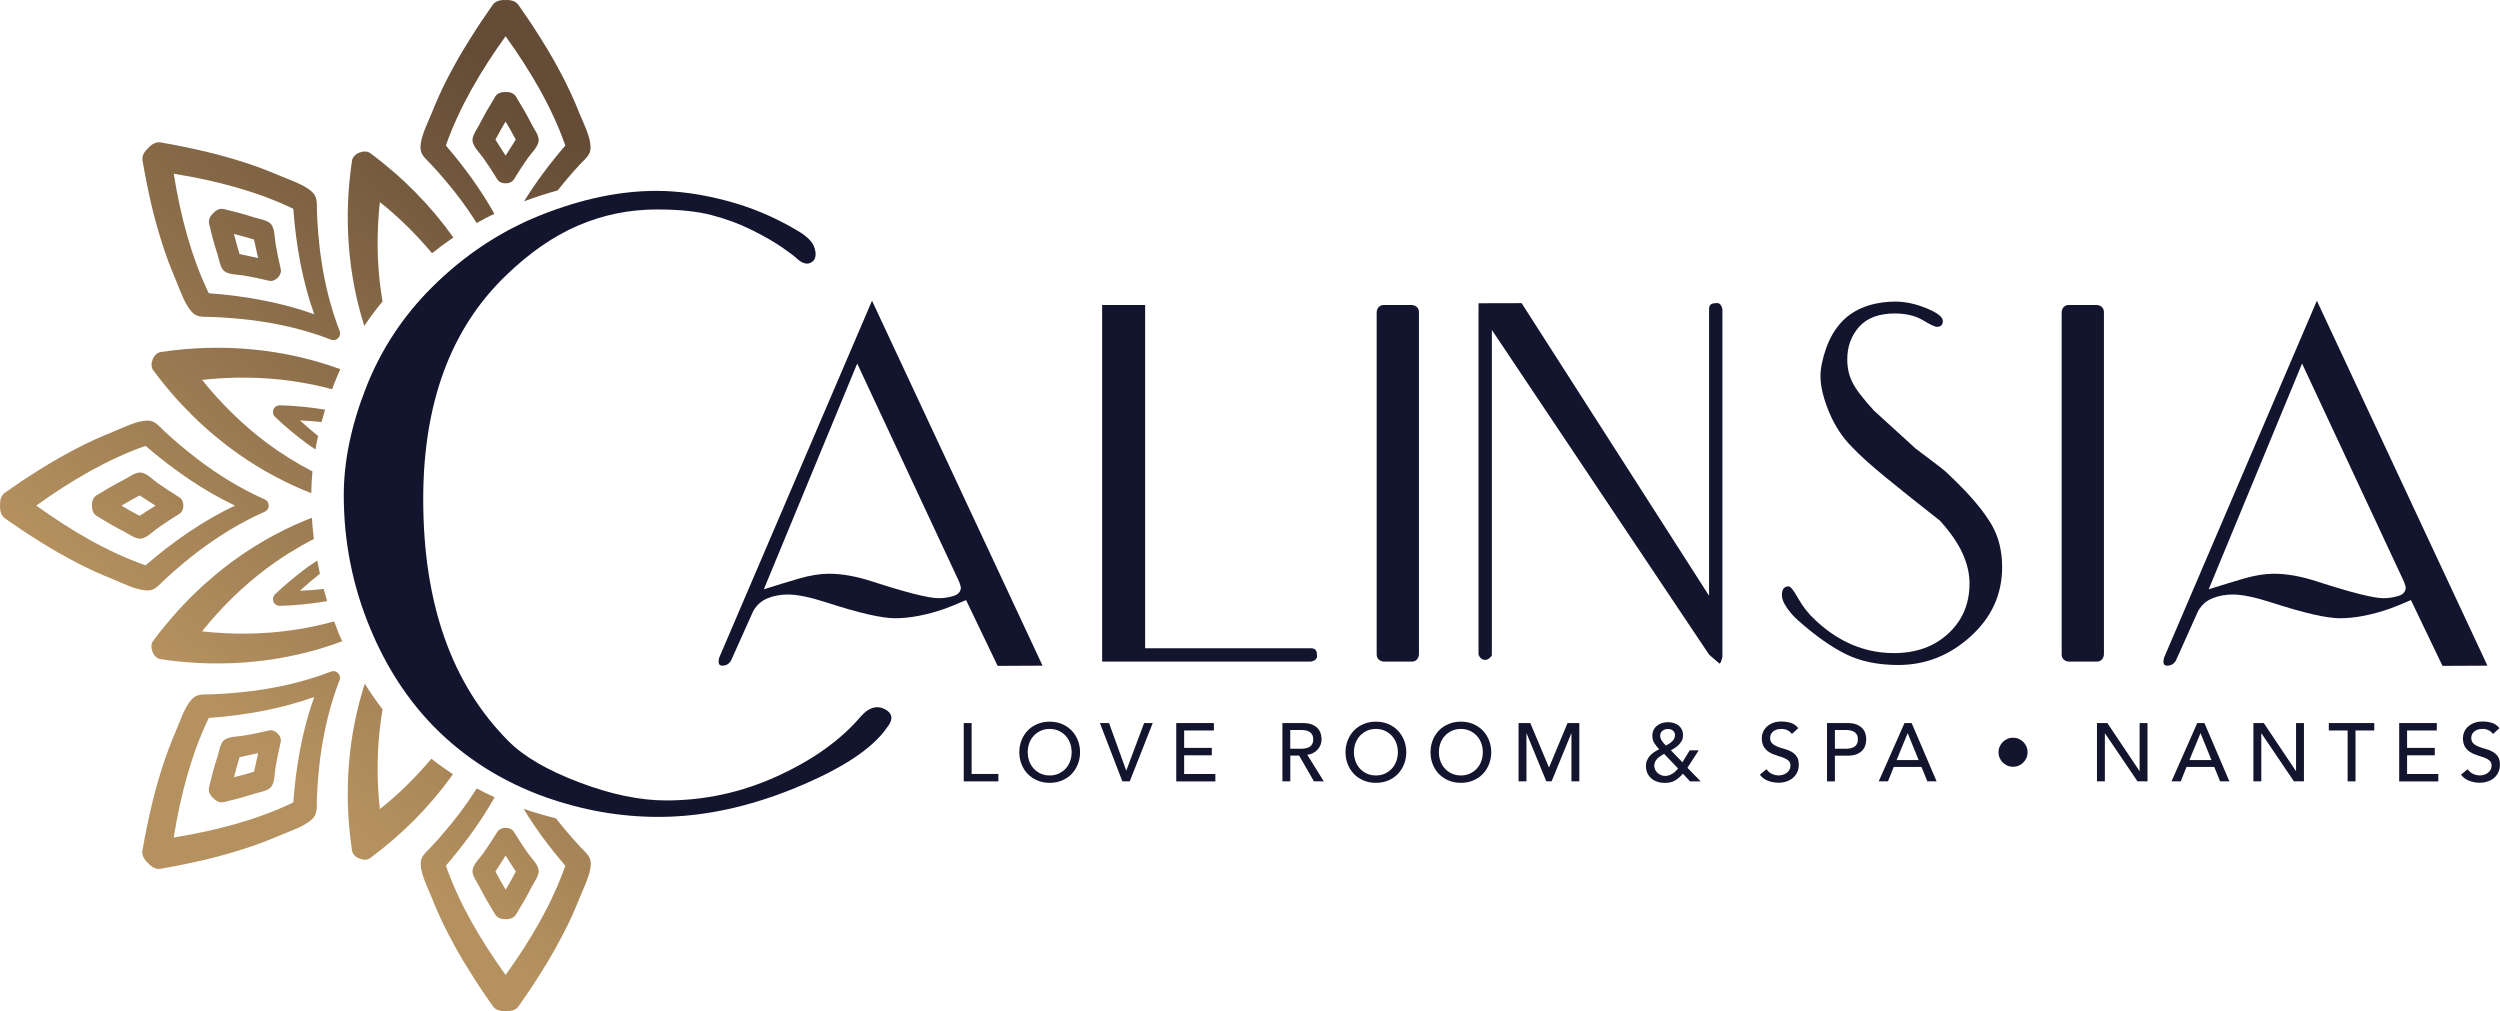 <?xml version="1.0" encoding="UTF-8"?> <!-- Generator: Adobe Illustrator 24.0.1, SVG Export Plug-In . SVG Version: 6.00 Build 0) --> <svg xmlns="http://www.w3.org/2000/svg" xmlns:xlink="http://www.w3.org/1999/xlink" id="Calque_1" x="0px" y="0px" viewBox="0 0 481.36 194.7" style="enable-background:new 0 0 481.36 194.7;" xml:space="preserve"> <style type="text/css"> .st0{fill:#12152D;} .st1{fill:url(#SVGID_1_);} .st2{fill:url(#SVGID_2_);} .st3{fill:url(#SVGID_3_);} .st4{fill:url(#SVGID_4_);} .st5{fill:url(#SVGID_5_);} .st6{fill:url(#SVGID_6_);} .st7{fill:url(#SVGID_7_);} .st8{fill:url(#SVGID_8_);} .st9{fill:url(#SVGID_9_);} .st10{fill:url(#SVGID_10_);} .st11{fill:url(#SVGID_11_);} .st12{fill:url(#SVGID_12_);} .st13{fill:url(#SVGID_13_);} .st14{fill:url(#SVGID_14_);} .st15{fill:url(#SVGID_15_);} .st16{fill:url(#SVGID_16_);} </style> <g> <g> <g> <g> <path class="st0" d="M170.84,140.01c-2.78,4.11-8.71,8.01-17.77,11.72c-9.07,3.71-17.84,5.56-26.31,5.56 c-7.28,0-14.5-1.26-21.65-3.77c-8.47-3.04-15.69-7.61-21.65-13.7c-5.03-5.16-9.07-11.39-12.11-18.67 c-3.44-8.21-5.16-16.81-5.16-25.82c0-6.49,1.42-13.37,4.27-20.65c2.85-7.28,7.05-13.7,12.61-19.26 c6.22-6.22,13.24-10.89,21.05-14c7.81-3.11,15.22-4.67,22.24-4.67c4.24,0,8.74,0.63,13.5,1.89c4.77,1.26,9.27,3.15,13.5,5.66 c1.85,1.06,2.98,2.12,3.38,3.18c0.4,1.06,0.4,1.92,0,2.58c-0.8,0.93-1.79,0.93-2.99,0c-0.53-0.53-1.56-1.32-3.08-2.38 c-1.53-1.06-3.48-2.18-5.87-3.38c-2.39-1.19-4.98-2.15-7.77-2.88c-2.79-0.73-6.3-1.09-10.55-1.09c-5.31,0-10.35,1.03-15.13,3.08 c-4.78,2.05-9.42,5.26-13.93,9.63c-10.62,10.2-15.93,24.56-15.93,43.09c0,20.12,5.5,35.68,16.52,46.67 c2.92,2.91,7.43,5.53,13.53,7.84c6.1,2.32,11.68,3.48,16.72,3.48c7.43,0,14.56-1.55,21.39-4.67 c6.83-3.11,12.17-6.92,16.02-11.42c1.72-1.99,3.45-2.38,5.18-1.19C171.9,137.63,171.9,138.69,170.84,140.01z"></path> </g> </g> <path class="st0" d="M200.74,128.17l-8.65,0.04l-6.08-12.67c-1.71,0.74-3.08,1.31-4.13,1.68c-3.51,1.21-6.69,1.82-9.53,1.82 c-2.56,0-6.92-1-13.09-3c-3.22-1.05-5.74-1.57-7.54-1.57c-1.42,0-2.73,0.24-3.91,0.72c-1.19,0.48-2.11,1.3-2.77,2.45l-4.27,9.52 c-0.38,0.67-0.95,1.01-1.71,1.01c-0.66,0-0.85-0.52-0.57-1.57l29.41-68.7L200.74,128.17z M185.01,113.05l-0.31-0.99l-19.65-42.06 l-17.98,43.47c2.38-0.76,4.63-1.45,6.77-2.07c2.14-0.62,4.06-0.93,5.78-0.93c2.47,0,5.18,0.48,8.13,1.43 c6.75,2.19,11.08,3.28,12.98,3.28c0.95,0,1.9-0.14,2.85-0.43C184.53,114.47,185.01,113.91,185.01,113.05z"></path> <path class="st0" d="M331.64,59.54v66.94c-0.19,0.86-0.38,1.29-0.57,1.29l-1.99-1.72l-41.83-62.52v62.67 c-0.38,0.57-0.81,0.86-1.29,0.86c-0.57,0-1-0.33-1.28-1V58.39l8.3-0.02l36.09,56.34V59.54c0-0.77,0.38-1.15,1.14-1.15 C330.97,58.2,331.44,58.58,331.64,59.54z"></path> <path class="st0" d="M385.5,109.19c0,5.24-2.02,9.69-6.07,13.35c-4.05,3.67-8.69,5.5-13.92,5.5c-3.9,0-7.26-0.69-10.07-2.07 c-2.81-1.38-5.88-3.55-9.21-6.5c-0.86-0.76-1.59-1.59-2.21-2.5c-0.62-0.9-0.93-1.69-0.93-2.36c0-1.14,0.43-1.71,1.29-1.71 c0.38,0,1,0.78,1.86,2.33c0.86,1.55,1.95,2.94,3.28,4.16c1.9,1.79,3.9,3.2,6,4.24c2.85,1.41,5.9,2.12,9.14,2.12 c4.28,0,7.78-1.26,10.49-3.78c2.71-2.52,4.07-5.72,4.07-9.62c0-1.9-0.45-3.85-1.36-5.84c-0.91-1.99-2.36-4.08-4.35-6.27 c-4-3.13-7.45-5.89-10.35-8.26c-2.9-2.37-5.07-4.32-6.5-5.84c-1.91-1.9-3.4-4.18-4.5-6.84c-1.09-2.66-1.64-4.94-1.64-6.84 c0-1.52,0.36-3.3,1.07-5.34c0.71-2.04,1.73-3.78,3.07-5.2c2.9-3.07,7.11-3.85,10.28-3.85c1.9,0,3.9,0.43,6,1.29 c2.09,0.86,3.14,1.67,3.14,2.43c0,0.76-0.38,1.14-1.14,1.14c-0.38,0-1.29-0.43-2.71-1.28c-1.43-0.86-3.24-1.29-5.42-1.29 c-3.05,0-5.33,0.86-6.85,2.57c-1.52,1.71-2.28,3.81-2.28,6.28c0,1.62,0.33,3.09,1,4.43c0.66,1.33,2.05,3.14,4.14,5.42l7.99,7.28 c3.43,2.57,5.38,4.07,5.85,4.5c0.47,0.43,1.38,1.31,2.71,2.64c2.66,2.67,4.69,5.16,6.07,7.49 C384.81,103.31,385.5,106.05,385.5,109.19z"></path> <g> <path class="st0" d="M405.1,125.97c0,0,0,1.42-1.42,1.42h-5.3c0,0-1.42,0-1.42-1.42V60.14c0,0,0-1.42,1.42-1.42h5.3 c0,0,1.42,0,1.42,1.42V125.97z"></path> </g> <path class="st0" d="M478.94,128.17l-8.65,0.04l-6.08-12.67c-1.71,0.74-3.08,1.31-4.13,1.68c-3.51,1.21-6.69,1.82-9.53,1.82 c-2.56,0-6.92-1-13.09-3c-3.23-1.05-5.74-1.57-7.54-1.57c-1.42,0-2.73,0.24-3.91,0.72c-1.19,0.48-2.11,1.3-2.77,2.45l-4.27,9.52 c-0.38,0.67-0.95,1.01-1.71,1.01c-0.67,0-0.86-0.52-0.57-1.57l29.41-68.7L478.94,128.17z M463.21,113.05l-0.31-0.99l-19.65-42.06 l-17.98,43.47c2.38-0.76,4.63-1.45,6.77-2.07c2.14-0.62,4.06-0.93,5.78-0.93c2.47,0,5.18,0.48,8.13,1.43 c6.75,2.19,11.08,3.28,12.98,3.28c0.95,0,1.9-0.14,2.85-0.43C462.73,114.47,463.21,113.91,463.21,113.05z"></path> <path class="st0" d="M253.59,126.44c0-0.02,0.01-0.03,0.01-0.05c0-0.03-0.02-0.05-0.02-0.08c0-0.11,0.01-0.22-0.02-0.35 c0-0.76-0.38-1.14-1.15-1.14h-31.92v-66.1h-8.28v68.67h0.98h39.14h0.09c0.59-0.12,0.93-0.36,1.09-0.69 c0.03-0.04,0.04-0.09,0.06-0.13C253.57,126.53,253.59,126.49,253.59,126.44z"></path> <g> <path class="st0" d="M273.21,125.97c0,0,0,1.42-1.42,1.42h-5.3c0,0-1.42,0-1.42-1.42V60.14c0,0,0-1.42,1.42-1.42h5.3 c0,0,1.42,0,1.42,1.42V125.97z"></path> </g> </g> <g> <path class="st0" d="M185.56,139.22h1.52v9.8h5.15v1.43h-6.67V139.22z"></path> <path class="st0" d="M202.11,150.73c-0.86,0-1.64-0.15-2.36-0.45c-0.72-0.3-1.33-0.72-1.85-1.24c-0.51-0.53-0.91-1.15-1.2-1.87 c-0.29-0.72-0.44-1.5-0.44-2.33c0-0.83,0.15-1.61,0.44-2.33c0.29-0.72,0.69-1.34,1.2-1.87c0.51-0.53,1.13-0.94,1.85-1.24 c0.72-0.3,1.51-0.45,2.36-0.45c0.86,0,1.64,0.15,2.36,0.45c0.72,0.3,1.33,0.72,1.85,1.24c0.51,0.53,0.91,1.15,1.2,1.87 c0.29,0.72,0.44,1.5,0.44,2.33c0,0.83-0.15,1.61-0.44,2.33c-0.29,0.72-0.69,1.34-1.2,1.87c-0.51,0.53-1.13,0.94-1.85,1.24 C203.76,150.58,202.97,150.73,202.11,150.73z M202.11,149.31c0.64,0,1.23-0.12,1.74-0.36c0.52-0.24,0.96-0.56,1.33-0.96 c0.37-0.4,0.66-0.87,0.86-1.42c0.2-0.54,0.3-1.12,0.3-1.74c0-0.61-0.1-1.19-0.3-1.74c-0.2-0.54-0.49-1.02-0.86-1.42 c-0.37-0.4-0.81-0.72-1.33-0.96c-0.52-0.24-1.1-0.36-1.74-0.36c-0.65,0-1.23,0.12-1.74,0.36c-0.52,0.24-0.96,0.56-1.33,0.96 c-0.37,0.4-0.66,0.87-0.86,1.42c-0.2,0.54-0.3,1.12-0.3,1.74c0,0.61,0.1,1.19,0.3,1.74c0.2,0.54,0.49,1.02,0.86,1.42 c0.37,0.4,0.81,0.72,1.33,0.96C200.89,149.19,201.47,149.31,202.11,149.31z"></path> <path class="st0" d="M211.78,139.22h1.76l3.3,9.13h0.03l3.42-9.13h1.66l-4.42,11.22h-1.43L211.78,139.22z"></path> <path class="st0" d="M226.48,139.22h7.25v1.43H228V144h5.33v1.43H228v3.6h6.01v1.43h-7.53V139.22z"></path> <path class="st0" d="M246.91,139.22h3.95c0.72,0,1.31,0.1,1.78,0.29c0.47,0.2,0.83,0.44,1.1,0.75c0.27,0.3,0.46,0.64,0.56,1.01 c0.1,0.38,0.16,0.74,0.16,1.09c0,0.36-0.06,0.71-0.19,1.04c-0.13,0.33-0.31,0.63-0.55,0.9c-0.24,0.27-0.53,0.5-0.87,0.68 c-0.34,0.18-0.73,0.3-1.15,0.34l3.19,5.12h-1.9l-2.85-4.95h-1.7v4.95h-1.52V139.22z M248.43,144.17h2c0.3,0,0.59-0.02,0.88-0.07 c0.29-0.05,0.55-0.14,0.78-0.26c0.23-0.13,0.41-0.31,0.55-0.55c0.14-0.24,0.21-0.55,0.21-0.93c0-0.38-0.07-0.69-0.21-0.93 c-0.14-0.24-0.32-0.42-0.55-0.55c-0.23-0.13-0.48-0.21-0.78-0.26c-0.29-0.05-0.58-0.07-0.88-0.07h-2V144.17z"></path> <path class="st0" d="M264.92,150.73c-0.86,0-1.64-0.15-2.36-0.45c-0.72-0.3-1.34-0.72-1.85-1.24c-0.51-0.53-0.91-1.15-1.2-1.87 c-0.29-0.72-0.44-1.5-0.44-2.33c0-0.83,0.15-1.61,0.44-2.33c0.29-0.72,0.69-1.34,1.2-1.87c0.51-0.53,1.13-0.94,1.85-1.24 c0.72-0.3,1.51-0.45,2.36-0.45c0.86,0,1.64,0.15,2.36,0.45c0.72,0.3,1.34,0.72,1.85,1.24c0.51,0.53,0.91,1.15,1.2,1.87 c0.29,0.72,0.44,1.5,0.44,2.33c0,0.83-0.15,1.61-0.44,2.33c-0.29,0.72-0.69,1.34-1.2,1.87c-0.51,0.53-1.13,0.94-1.85,1.24 C266.56,150.58,265.78,150.73,264.92,150.73z M264.92,149.31c0.64,0,1.23-0.12,1.74-0.36c0.52-0.24,0.96-0.56,1.33-0.96 c0.37-0.4,0.66-0.87,0.86-1.42c0.2-0.54,0.3-1.12,0.3-1.74c0-0.61-0.1-1.19-0.3-1.74c-0.2-0.54-0.49-1.02-0.86-1.42 c-0.37-0.4-0.81-0.72-1.33-0.96c-0.52-0.24-1.1-0.36-1.74-0.36c-0.65,0-1.23,0.12-1.74,0.36c-0.52,0.24-0.96,0.56-1.33,0.96 c-0.37,0.4-0.66,0.87-0.86,1.42c-0.2,0.54-0.3,1.12-0.3,1.74c0,0.61,0.1,1.19,0.3,1.74c0.2,0.54,0.49,1.02,0.86,1.42 c0.37,0.4,0.81,0.72,1.33,0.96C263.69,149.19,264.28,149.31,264.92,149.31z"></path> <path class="st0" d="M281.28,150.73c-0.86,0-1.64-0.15-2.36-0.45c-0.72-0.3-1.33-0.72-1.85-1.24c-0.51-0.53-0.91-1.15-1.2-1.87 c-0.29-0.72-0.43-1.5-0.43-2.33c0-0.83,0.14-1.61,0.43-2.33c0.29-0.72,0.69-1.34,1.2-1.87c0.51-0.53,1.13-0.94,1.85-1.24 c0.72-0.3,1.51-0.45,2.36-0.45c0.86,0,1.64,0.15,2.36,0.45c0.72,0.3,1.33,0.72,1.85,1.24c0.51,0.53,0.91,1.15,1.2,1.87 c0.29,0.72,0.44,1.5,0.44,2.33c0,0.83-0.15,1.61-0.44,2.33c-0.29,0.72-0.69,1.34-1.2,1.87c-0.51,0.53-1.13,0.94-1.85,1.24 C282.93,150.58,282.14,150.73,281.28,150.73z M281.28,149.31c0.64,0,1.23-0.12,1.74-0.36c0.52-0.24,0.96-0.56,1.33-0.96 c0.37-0.4,0.66-0.87,0.86-1.42c0.2-0.54,0.3-1.12,0.3-1.74c0-0.61-0.1-1.19-0.3-1.74c-0.2-0.54-0.49-1.02-0.86-1.42 c-0.37-0.4-0.81-0.72-1.33-0.96c-0.52-0.24-1.1-0.36-1.74-0.36c-0.65,0-1.23,0.12-1.74,0.36c-0.52,0.24-0.96,0.56-1.33,0.96 c-0.37,0.4-0.66,0.87-0.86,1.42c-0.2,0.54-0.3,1.12-0.3,1.74c0,0.61,0.1,1.19,0.3,1.74c0.2,0.54,0.49,1.02,0.86,1.42 c0.37,0.4,0.81,0.72,1.33,0.96C280.06,149.19,280.64,149.31,281.28,149.31z"></path> <path class="st0" d="M292.38,139.22h2.27l3.57,8.5h0.06l3.54-8.5h2.27v11.22h-1.52v-9.23h-0.03l-3.79,9.23h-1.02l-3.79-9.23h-0.03 v9.23h-1.52V139.22z"></path> <path class="st0" d="M327.45,150.45h-2.04l-1.38-1.49c-0.48,0.57-0.98,1.01-1.51,1.32c-0.53,0.31-1.18,0.46-1.93,0.46 c-0.63,0-1.18-0.09-1.65-0.28c-0.46-0.18-0.85-0.43-1.15-0.74c-0.3-0.31-0.52-0.65-0.67-1.04c-0.14-0.39-0.21-0.78-0.21-1.2 c0-0.39,0.07-0.75,0.21-1.07c0.14-0.32,0.32-0.62,0.55-0.88c0.23-0.26,0.5-0.5,0.82-0.71s0.64-0.4,0.98-0.55 c-0.36-0.38-0.67-0.77-0.93-1.17c-0.26-0.4-0.39-0.88-0.39-1.43c0-0.42,0.08-0.8,0.25-1.12c0.16-0.33,0.38-0.6,0.66-0.82 c0.27-0.22,0.59-0.39,0.95-0.51c0.36-0.12,0.74-0.17,1.14-0.17c0.39,0,0.76,0.05,1.12,0.16c0.35,0.11,0.66,0.26,0.93,0.47 c0.26,0.21,0.47,0.48,0.63,0.79c0.15,0.32,0.23,0.69,0.23,1.11c0,0.35-0.07,0.67-0.21,0.96c-0.14,0.29-0.32,0.55-0.54,0.79 c-0.22,0.24-0.47,0.45-0.75,0.63c-0.27,0.18-0.55,0.35-0.84,0.5l2.22,2.31l1.41-2.3h1.73l-2.17,3.36L327.45,150.45z M320.41,145.15c-0.22,0.13-0.45,0.26-0.67,0.41c-0.23,0.15-0.43,0.31-0.61,0.49c-0.18,0.18-0.33,0.38-0.44,0.61 c-0.11,0.23-0.17,0.48-0.17,0.77c0,0.27,0.06,0.53,0.17,0.77c0.12,0.24,0.27,0.45,0.48,0.63c0.2,0.18,0.42,0.32,0.67,0.42 c0.25,0.1,0.51,0.15,0.78,0.15c0.27,0,0.53-0.04,0.77-0.13c0.24-0.09,0.46-0.19,0.67-0.33c0.21-0.13,0.4-0.28,0.57-0.45 c0.17-0.17,0.34-0.34,0.48-0.52L320.41,145.15z M322.51,141.57c0-0.37-0.13-0.66-0.38-0.88c-0.25-0.22-0.58-0.33-0.98-0.33 c-0.4,0-0.75,0.11-1.05,0.34c-0.3,0.23-0.44,0.55-0.44,0.98c0,0.19,0.03,0.37,0.1,0.54c0.07,0.17,0.16,0.33,0.27,0.49 c0.11,0.16,0.23,0.31,0.36,0.45c0.13,0.14,0.25,0.27,0.38,0.4c0.19-0.11,0.39-0.22,0.59-0.35c0.21-0.13,0.39-0.27,0.56-0.43 c0.17-0.16,0.31-0.34,0.42-0.53C322.46,142.05,322.51,141.82,322.51,141.57z"></path> <path class="st0" d="M340.13,148.1c0.27,0.41,0.63,0.72,1.05,0.91c0.43,0.2,0.87,0.29,1.32,0.29c0.25,0,0.51-0.04,0.78-0.12 c0.26-0.08,0.5-0.2,0.72-0.36c0.22-0.16,0.39-0.35,0.53-0.59c0.14-0.23,0.21-0.5,0.21-0.81c0-0.43-0.14-0.76-0.41-0.99 c-0.28-0.23-0.62-0.42-1.02-0.57c-0.41-0.15-0.85-0.3-1.33-0.44c-0.48-0.14-0.93-0.34-1.33-0.59c-0.41-0.25-0.75-0.59-1.02-1.02 c-0.27-0.43-0.41-1.01-0.41-1.74c0-0.33,0.07-0.68,0.21-1.05c0.14-0.37,0.37-0.71,0.67-1.02c0.31-0.31,0.7-0.56,1.18-0.77 c0.48-0.21,1.06-0.31,1.74-0.31c0.61,0,1.2,0.09,1.76,0.25c0.56,0.17,1.05,0.51,1.47,1.03l-1.24,1.13 c-0.19-0.3-0.46-0.53-0.81-0.71c-0.35-0.18-0.74-0.27-1.19-0.27c-0.42,0-0.78,0.06-1.05,0.17c-0.28,0.11-0.51,0.25-0.67,0.43 c-0.17,0.17-0.29,0.36-0.36,0.56c-0.07,0.2-0.1,0.39-0.1,0.55c0,0.48,0.14,0.84,0.41,1.09c0.27,0.25,0.62,0.46,1.02,0.62 s0.85,0.3,1.33,0.43c0.48,0.13,0.93,0.3,1.33,0.53c0.41,0.23,0.75,0.53,1.02,0.92s0.41,0.92,0.41,1.59c0,0.54-0.1,1.03-0.31,1.46 c-0.21,0.43-0.48,0.8-0.83,1.09c-0.35,0.3-0.76,0.52-1.24,0.68c-0.47,0.16-0.98,0.24-1.52,0.24c-0.72,0-1.4-0.13-2.05-0.38 c-0.64-0.25-1.16-0.64-1.54-1.17L340.13,148.1z"></path> <path class="st0" d="M351.78,139.22h3.95c0.72,0,1.31,0.1,1.78,0.29c0.47,0.2,0.83,0.44,1.1,0.75c0.27,0.3,0.46,0.64,0.56,1.01 c0.11,0.38,0.16,0.74,0.16,1.09c0,0.35-0.05,0.71-0.16,1.09c-0.11,0.38-0.29,0.71-0.56,1.01c-0.27,0.3-0.64,0.55-1.1,0.75 c-0.46,0.19-1.06,0.29-1.78,0.29h-2.43v4.95h-1.52V139.22z M353.3,144.17h2c0.3,0,0.59-0.02,0.88-0.07 c0.29-0.05,0.55-0.14,0.78-0.26c0.23-0.13,0.41-0.31,0.55-0.55c0.14-0.24,0.21-0.55,0.21-0.93c0-0.38-0.07-0.69-0.21-0.93 c-0.14-0.24-0.32-0.42-0.55-0.55c-0.23-0.13-0.49-0.21-0.78-0.26c-0.29-0.05-0.58-0.07-0.88-0.07h-2V144.17z"></path> <path class="st0" d="M366.7,139.22h1.38l4.8,11.22h-1.78l-1.13-2.77h-5.34l-1.11,2.77h-1.78L366.7,139.22z M369.42,146.34 l-2.09-5.15h-0.03l-2.12,5.15H369.42z"></path> <path class="st0" d="M384.8,144.84c0-0.39,0.07-0.76,0.22-1.09c0.15-0.34,0.35-0.63,0.6-0.89c0.25-0.25,0.55-0.45,0.89-0.6 c0.34-0.15,0.7-0.22,1.09-0.22c0.39,0,0.76,0.07,1.09,0.22c0.34,0.15,0.63,0.35,0.89,0.6c0.25,0.25,0.45,0.55,0.6,0.89 c0.15,0.34,0.22,0.7,0.22,1.09c0,0.39-0.07,0.76-0.22,1.09c-0.15,0.34-0.35,0.63-0.6,0.89c-0.25,0.25-0.55,0.45-0.89,0.6 c-0.34,0.15-0.7,0.22-1.09,0.22c-0.39,0-0.76-0.07-1.09-0.22c-0.34-0.15-0.63-0.35-0.89-0.6s-0.45-0.55-0.6-0.89 C384.87,145.59,384.8,145.23,384.8,144.84z"></path> <path class="st0" d="M403.76,139.22h2l6.18,9.23h0.03v-9.23h1.52v11.22h-1.93l-6.25-9.23h-0.03v9.23h-1.52V139.22z"></path> <path class="st0" d="M423.07,139.22h1.38l4.8,11.22h-1.78l-1.13-2.77h-5.34l-1.11,2.77h-1.78L423.07,139.22z M425.8,146.34 l-2.09-5.15h-0.03l-2.12,5.15H425.8z"></path> <path class="st0" d="M433.88,139.22h2l6.18,9.23h0.03v-9.23h1.52v11.22h-1.93l-6.25-9.23h-0.03v9.23h-1.52V139.22z"></path> <path class="st0" d="M452.02,140.65h-3.62v-1.43h8.75v1.43h-3.61v9.8h-1.52V140.65z"></path> <path class="st0" d="M461.94,139.22h7.25v1.43h-5.72V144h5.33v1.43h-5.33v3.6h6.01v1.43h-7.53V139.22z"></path> <path class="st0" d="M475.13,148.1c0.27,0.41,0.63,0.72,1.05,0.91c0.43,0.2,0.87,0.29,1.32,0.29c0.25,0,0.51-0.04,0.78-0.12 c0.26-0.08,0.5-0.2,0.72-0.36c0.22-0.16,0.39-0.35,0.53-0.59c0.14-0.23,0.21-0.5,0.21-0.81c0-0.43-0.14-0.76-0.41-0.99 c-0.28-0.23-0.62-0.42-1.02-0.57c-0.41-0.15-0.85-0.3-1.33-0.44c-0.48-0.14-0.93-0.34-1.33-0.59c-0.41-0.25-0.75-0.59-1.02-1.02 c-0.27-0.43-0.41-1.01-0.41-1.74c0-0.33,0.07-0.68,0.21-1.05c0.14-0.37,0.37-0.71,0.67-1.02c0.31-0.31,0.7-0.56,1.18-0.77 c0.48-0.21,1.06-0.31,1.74-0.31c0.61,0,1.2,0.09,1.76,0.25c0.56,0.17,1.05,0.51,1.47,1.03l-1.24,1.13 c-0.19-0.3-0.46-0.53-0.81-0.71c-0.35-0.18-0.74-0.27-1.19-0.27c-0.42,0-0.78,0.06-1.05,0.17c-0.28,0.11-0.51,0.25-0.67,0.43 c-0.17,0.17-0.29,0.36-0.36,0.56c-0.07,0.2-0.1,0.39-0.1,0.55c0,0.48,0.14,0.84,0.41,1.09c0.27,0.25,0.62,0.46,1.02,0.62 s0.85,0.3,1.33,0.43c0.48,0.13,0.93,0.3,1.33,0.53c0.41,0.23,0.75,0.53,1.02,0.92c0.27,0.39,0.41,0.92,0.41,1.59 c0,0.54-0.1,1.03-0.31,1.46c-0.21,0.43-0.48,0.8-0.83,1.09c-0.35,0.3-0.76,0.52-1.24,0.68c-0.47,0.16-0.98,0.24-1.52,0.24 c-0.72,0-1.4-0.13-2.05-0.38c-0.64-0.25-1.16-0.64-1.54-1.17L475.13,148.1z"></path> </g> </g> <g> <linearGradient id="SVGID_1_" gradientUnits="userSpaceOnUse" x1="123.593" y1="38.578" x2="40.885" y2="135"> <stop offset="0" style="stop-color:#644C36"></stop> <stop offset="1" style="stop-color:#B5915F"></stop> </linearGradient> <path class="st1" d="M56.08,111.65c-0.53,0.44-1.06,0.89-1.58,1.35c-0.51,0.46-1.01,0.92-1.52,1.4c-0.43,0.41-0.51,0.98-0.33,1.45 c0.17,0.47,0.66,0.81,1.26,0.8c3.07-0.07,6.1-0.4,9.08-0.91c-0.24-0.78-0.45-1.57-0.67-2.35c-1.51,0.17-3.03,0.3-4.57,0.36 c1.26-1.16,2.54-2.25,3.85-3.28c-0.19-0.84-0.36-1.69-0.52-2.54c-0.59,0.4-1.18,0.78-1.78,1.2 C58.2,109.93,57.14,110.77,56.08,111.65z"></path> <linearGradient id="SVGID_2_" gradientUnits="userSpaceOnUse" x1="99.557" y1="17.96" x2="16.849" y2="114.382"> <stop offset="0" style="stop-color:#644C36"></stop> <stop offset="1" style="stop-color:#B5915F"></stop> </linearGradient> <path class="st2" d="M51.24,85.18c-4.47-3.37-8.63-7.41-12.33-12.04c5.91-0.64,11.65-0.58,17.24,0.22c0.69,0.1,1.38,0.2,2.06,0.32 c0.69,0.12,1.38,0.25,2.07,0.39c1.25,0.26,2.46,0.55,3.67,0.87c0.13-0.36,0.26-0.72,0.4-1.08c0.37-0.94,0.76-1.87,1.17-2.78 c-10.47-3.83-22.34-5.14-34.6-3.3c-0.65,0.1-1.25,0.69-1.52,1.41c-0.29,0.71-0.31,1.54,0.08,2.07 c4.76,6.44,10.34,11.87,16.41,16.14c4.45,3.14,9.17,5.65,14.05,7.56c0.01-1.38,0.09-2.77,0.22-4.18 C57.08,89.17,54.11,87.33,51.24,85.18z"></path> <linearGradient id="SVGID_3_" gradientUnits="userSpaceOnUse" x1="121.73" y1="36.98" x2="39.022" y2="133.402"> <stop offset="0" style="stop-color:#644C36"></stop> <stop offset="1" style="stop-color:#B5915F"></stop> </linearGradient> <path class="st3" d="M64.34,119.66c-0.02,0-0.03,0.01-0.05,0.01c-1.32,0.36-2.65,0.67-4.02,0.96c-0.68,0.14-1.37,0.27-2.07,0.4 c-0.68,0.11-1.37,0.22-2.06,0.32c-5.59,0.8-11.33,0.86-17.24,0.22c3.69-4.63,7.86-8.67,12.33-12.04c2.96-2.22,6.03-4.12,9.2-5.76 c-0.16-1.35-0.29-2.71-0.38-4.08c-4.93,1.91-9.7,4.45-14.19,7.62c-6.07,4.27-11.64,9.7-16.41,16.14c-0.39,0.53-0.37,1.35-0.08,2.07 c0.27,0.72,0.87,1.31,1.52,1.4c12.42,1.87,24.44,0.5,35-3.44c-0.21-0.48-0.43-0.95-0.64-1.44 C64.94,121.24,64.64,120.45,64.34,119.66z"></path> <linearGradient id="SVGID_4_" gradientUnits="userSpaceOnUse" x1="148.153" y1="59.645" x2="65.445" y2="156.067"> <stop offset="0" style="stop-color:#644C36"></stop> <stop offset="1" style="stop-color:#B5915F"></stop> </linearGradient> <path class="st4" d="M73.14,155.79c-0.64-5.91-0.58-11.65,0.22-17.24c0.09-0.66,0.19-1.32,0.3-1.98c-1.21-1.56-2.35-3.2-3.43-4.92 c-3.17,9.85-4.15,20.83-2.45,32.14c0.1,0.65,0.69,1.25,1.41,1.52c0.71,0.29,1.54,0.31,2.07-0.08c6.35-4.69,11.7-10.18,15.95-16.15 c-1.43-0.94-2.82-1.94-4.15-3C80.15,149.56,76.85,152.83,73.14,155.79z"></path> <linearGradient id="SVGID_5_" gradientUnits="userSpaceOnUse" x1="96.845" y1="15.634" x2="14.137" y2="112.056"> <stop offset="0" style="stop-color:#644C36"></stop> <stop offset="1" style="stop-color:#B5915F"></stop> </linearGradient> <path class="st5" d="M73.36,56.15c-0.8-5.59-0.86-11.33-0.22-17.24c3.76,3,7.1,6.32,10.04,9.85c1.34-1.07,2.71-2.08,4.11-3.03 c-4.26-6.01-9.64-11.54-16.03-16.26c-0.53-0.39-1.35-0.37-2.07-0.08c-0.72,0.27-1.31,0.87-1.41,1.52 c-1.68,11.2-0.74,22.07,2.36,31.84c1.09-1.62,2.25-3.19,3.51-4.71C73.55,57.42,73.45,56.79,73.36,56.15z"></path> <linearGradient id="SVGID_6_" gradientUnits="userSpaceOnUse" x1="106.817" y1="24.188" x2="24.109" y2="120.61"> <stop offset="0" style="stop-color:#644C36"></stop> <stop offset="1" style="stop-color:#B5915F"></stop> </linearGradient> <path class="st6" d="M52.65,78.84c-0.18,0.47-0.11,1.04,0.33,1.45c0.5,0.48,1,0.94,1.52,1.4c0.52,0.46,1.05,0.92,1.58,1.36 c1.06,0.88,2.13,1.72,3.23,2.52c0.47,0.34,0.95,0.64,1.42,0.96c0.15-0.86,0.32-1.72,0.52-2.59c-1.19-0.95-2.35-1.94-3.5-2.99 c1.4,0.05,2.78,0.17,4.16,0.31c0.21-0.79,0.44-1.58,0.69-2.38c-2.85-0.47-5.75-0.77-8.68-0.84C53.31,78.03,52.82,78.37,52.65,78.84 z"></path> <linearGradient id="SVGID_7_" gradientUnits="userSpaceOnUse" x1="173.905" y1="81.735" x2="91.197" y2="178.156"> <stop offset="0" style="stop-color:#644C36"></stop> <stop offset="1" style="stop-color:#B5915F"></stop> </linearGradient> <path class="st7" d="M108.85,166.68c-2.54,7.27-6.66,14.3-11.5,21.04l0,0l0,0c-4.84-6.74-8.96-13.77-11.5-21.04 c3.62-4.2,6.8-8.6,9.39-13.17c-1.18-0.54-2.33-1.1-3.45-1.71c-1.06,1.67-2.19,3.32-3.42,4.94c-0.82,1.07-1.67,2.11-2.55,3.16 c-0.88,1.05-1.8,2.1-2.74,3.1c-1.11,1.2-2.17,1.88-2.08,3.46c0.11,2.08,1.36,4.5,2.19,6.52c0.91,2.29,1.96,4.61,3.12,6.84 c0.61,1.19,1.26,2.37,1.93,3.56c0.67,1.18,1.37,2.33,2.1,3.49c0.72,1.16,1.47,2.32,2.23,3.48c0.76,1.14,1.54,2.27,2.34,3.4 c0.51,0.73,1.49,0.99,2.46,0.92h0.01h0.01c0.97,0.07,1.95-0.19,2.46-0.92c0.79-1.14,1.57-2.27,2.34-3.4 c0.76-1.16,1.51-2.32,2.23-3.48c0.72-1.16,1.42-2.31,2.09-3.49c0.67-1.19,1.31-2.38,1.93-3.56c1.17-2.23,2.21-4.55,3.12-6.84 c0.83-2.02,2.08-4.44,2.19-6.52c0.08-1.59-0.98-2.27-2.08-3.46c-0.94-1-1.85-2.06-2.74-3.1c-0.66-0.78-1.27-1.56-1.89-2.34 c-2.08-0.51-4.15-1.11-6.22-1.82C103.1,159.52,105.82,163.17,108.85,166.68z"></path> <linearGradient id="SVGID_8_" gradientUnits="userSpaceOnUse" x1="172.612" y1="80.625" x2="89.903" y2="177.047"> <stop offset="0" style="stop-color:#644C36"></stop> <stop offset="1" style="stop-color:#B5915F"></stop> </linearGradient> <path class="st8" d="M92.31,170.73c0.92,1.83,1.95,3.58,3.03,5.34c0.43,0.71,1.23,0.96,2.01,0.9h0h0c0.78,0.05,1.58-0.2,2.01-0.9 c1.08-1.76,2.11-3.51,3.03-5.34c0.49-0.94,1.47-2.19,1.32-3.21c-0.16-1.14-1.39-2.27-2.04-3.2c-0.95-1.33-1.86-2.74-2.71-4.13 c-0.34-0.55-0.97-0.81-1.61-0.79c-0.64-0.02-1.27,0.25-1.61,0.79c-0.85,1.39-1.77,2.8-2.71,4.13c-0.65,0.93-1.88,2.06-2.04,3.2 C90.84,168.54,91.82,169.79,92.31,170.73z M97.35,164.74c0.64,1.02,1.29,2.04,1.97,3.07c-0.61,1.17-1.26,2.33-1.96,3.49h0 c-0.7-1.16-1.35-2.32-1.96-3.49C96.06,166.79,96.71,165.76,97.35,164.74z"></path> <linearGradient id="SVGID_9_" gradientUnits="userSpaceOnUse" x1="133.522" y1="47.094" x2="50.813" y2="143.516"> <stop offset="0" style="stop-color:#644C36"></stop> <stop offset="1" style="stop-color:#B5915F"></stop> </linearGradient> <path class="st9" d="M63.69,129.32c-4.63,1.79-9.53,2.97-14.68,3.67c-2.66,0.34-5.43,0.59-8.17,0.69 c-1.64,0.07-2.87-0.19-3.93,0.98c-1.39,1.54-2.2,4.12-3.07,6.15c-0.96,2.25-1.87,4.64-2.63,7.04c-0.8,2.53-1.55,5.18-2.15,7.83 c-0.31,1.33-0.6,2.68-0.88,4.04c-0.28,1.36-0.51,2.7-0.76,4.07c-0.15,0.88,0.36,1.75,1.09,2.39l0,0l0,0.01 c0.64,0.73,1.51,1.25,2.39,1.09c1.37-0.24,2.71-0.48,4.07-0.76c1.36-0.28,2.71-0.57,4.04-0.88c2.64-0.6,5.29-1.35,7.83-2.15 c2.4-0.76,4.79-1.67,7.04-2.63c2.03-0.86,4.61-1.68,6.15-3.07c1.18-1.06,0.92-2.29,0.98-3.93c0.1-2.74,0.34-5.52,0.68-8.17 c0.7-5.15,1.88-10.05,3.67-14.68c0.21-0.56,0.07-1.09-0.28-1.41C64.78,129.26,64.25,129.11,63.69,129.32z M56.47,154.5 c-6.93,3.35-14.82,5.43-23.02,6.75l0,0h0c1.32-8.2,3.4-16.08,6.75-23.01c7.14-0.53,14.01-1.78,20.3-4.04 C58.24,140.5,57,147.37,56.47,154.5z"></path> <linearGradient id="SVGID_10_" gradientUnits="userSpaceOnUse" x1="133.439" y1="47.024" x2="50.731" y2="143.446"> <stop offset="0" style="stop-color:#644C36"></stop> <stop offset="1" style="stop-color:#B5915F"></stop> </linearGradient> <path class="st10" d="M41.05,153.65L41.05,153.65c0.52,0.6,1.26,0.98,2.06,0.79c1-0.24,2-0.49,2.98-0.75 c0.99-0.27,1.98-0.57,2.94-0.88c1.01-0.32,2.58-0.5,3.2-1.33c0.69-0.92,0.62-2.59,0.82-3.71c0.28-1.62,0.61-3.25,0.99-4.84 c0.15-0.62-0.11-1.26-0.58-1.7c-0.44-0.46-1.08-0.73-1.7-0.58c-1.59,0.39-3.22,0.72-4.84,0.99c-1.12,0.21-2.79,0.14-3.71,0.82 c-0.83,0.62-1.01,2.19-1.33,3.2c-0.31,0.96-0.61,1.95-0.88,2.94c-0.26,0.98-0.51,1.98-0.75,2.98 C40.06,152.39,40.45,153.13,41.05,153.65L41.05,153.65z M46.13,145.79c1.2-0.25,2.39-0.51,3.57-0.78 c-0.27,1.17-0.53,2.36-0.78,3.57c-1.26,0.39-2.54,0.75-3.86,1.07C45.38,148.33,45.74,147.05,46.13,145.79z"></path> <linearGradient id="SVGID_11_" gradientUnits="userSpaceOnUse" x1="96.095" y1="14.991" x2="13.387" y2="111.413"> <stop offset="0" style="stop-color:#644C36"></stop> <stop offset="1" style="stop-color:#B5915F"></stop> </linearGradient> <path class="st11" d="M31.69,111.62c1-0.94,2.05-1.85,3.1-2.74c1.05-0.89,2.09-1.74,3.17-2.56c4.16-3.15,8.43-5.77,12.98-7.78 c0.55-0.25,0.82-0.72,0.8-1.2c0.01-0.47-0.25-0.95-0.8-1.2c-4.55-2.01-8.83-4.64-12.98-7.79c-1.07-0.82-2.11-1.67-3.17-2.55 c-1.05-0.89-2.1-1.8-3.1-2.74c-1.2-1.11-1.88-2.17-3.46-2.08c-2.08,0.11-4.5,1.35-6.52,2.18c-2.29,0.91-4.61,1.96-6.84,3.12 c-1.18,0.61-2.37,1.26-3.56,1.93c-1.18,0.67-2.33,1.37-3.49,2.09c-1.16,0.72-2.32,1.47-3.48,2.23c-1.13,0.76-2.27,1.54-3.4,2.34 c-0.73,0.51-0.99,1.49-0.92,2.45v0.01v0.01c-0.07,0.97,0.19,1.95,0.92,2.46c1.14,0.79,2.27,1.57,3.4,2.34 c1.16,0.76,2.32,1.51,3.48,2.23c1.17,0.72,2.31,1.42,3.49,2.09c1.19,0.67,2.38,1.31,3.56,1.93c2.23,1.17,4.55,2.21,6.84,3.12 c2.02,0.83,4.44,2.08,6.52,2.18C29.81,113.79,30.49,112.73,31.69,111.62z M6.98,97.35L6.98,97.35L6.98,97.35 c6.74-4.84,13.78-8.96,21.04-11.5c5.43,4.67,11.18,8.63,17.22,11.5c-6.04,2.86-11.79,6.82-17.22,11.5 C20.75,106.31,13.72,102.19,6.98,97.35z"></path> <linearGradient id="SVGID_12_" gradientUnits="userSpaceOnUse" x1="96.636" y1="15.455" x2="13.928" y2="111.877"> <stop offset="0" style="stop-color:#644C36"></stop> <stop offset="1" style="stop-color:#B5915F"></stop> </linearGradient> <path class="st12" d="M34.51,95.74c-1.39-0.85-2.8-1.77-4.13-2.71c-0.93-0.65-2.06-1.88-3.2-2.04c-1.02-0.15-2.27,0.84-3.21,1.32 c-1.83,0.92-3.58,1.95-5.34,3.03c-0.71,0.43-0.96,1.22-0.9,2.01v0v0c-0.05,0.78,0.2,1.58,0.9,2.01c1.76,1.08,3.51,2.11,5.34,3.03 c0.94,0.49,2.19,1.47,3.21,1.32c1.14-0.16,2.27-1.39,3.2-2.04c1.33-0.95,2.74-1.86,4.13-2.71c0.55-0.33,0.81-0.97,0.79-1.61 C35.31,96.71,35.05,96.07,34.51,95.74z M26.88,99.32c-1.17-0.61-2.33-1.26-3.49-1.96v0c1.16-0.7,2.32-1.35,3.49-1.97 c1.02,0.67,2.05,1.33,3.07,1.97C28.93,97.99,27.91,98.64,26.88,99.32z"></path> <linearGradient id="SVGID_13_" gradientUnits="userSpaceOnUse" x1="83.411" y1="4.111" x2="0.702" y2="100.532"> <stop offset="0" style="stop-color:#644C36"></stop> <stop offset="1" style="stop-color:#B5915F"></stop> </linearGradient> <path class="st13" d="M29.06,39.02c0.6,2.64,1.35,5.3,2.15,7.83c0.76,2.4,1.67,4.79,2.63,7.04c0.86,2.03,1.68,4.61,3.07,6.15 c1.06,1.18,2.29,0.92,3.93,0.99c2.75,0.1,5.52,0.34,8.17,0.68c5.15,0.7,10.05,1.87,14.68,3.67c0.56,0.22,1.09,0.07,1.41-0.28 c0.35-0.32,0.49-0.85,0.28-1.41c-1.79-4.63-2.97-9.53-3.67-14.68c-0.34-2.65-0.59-5.42-0.68-8.17c-0.07-1.64,0.19-2.88-0.98-3.93 c-1.54-1.39-4.12-2.2-6.15-3.07c-2.25-0.96-4.64-1.87-7.04-2.63c-2.53-0.8-5.18-1.55-7.83-2.15c-1.33-0.31-2.68-0.6-4.04-0.88 c-1.35-0.28-2.7-0.52-4.07-0.76c-0.88-0.15-1.75,0.36-2.39,1.09l0,0l0,0.01c-0.73,0.64-1.25,1.51-1.09,2.39 c0.24,1.37,0.48,2.71,0.76,4.07C28.46,36.35,28.75,37.69,29.06,39.02z M33.45,33.45c8.19,1.32,16.08,3.4,23.02,6.75 c0.53,7.14,1.78,14.01,4.03,20.3c-6.3-2.25-13.16-3.51-20.3-4.04C36.84,49.53,34.77,41.65,33.45,33.45L33.45,33.45L33.45,33.45z"></path> <linearGradient id="SVGID_14_" gradientUnits="userSpaceOnUse" x1="83.901" y1="4.531" x2="1.193" y2="100.953"> <stop offset="0" style="stop-color:#644C36"></stop> <stop offset="1" style="stop-color:#B5915F"></stop> </linearGradient> <path class="st14" d="M41.01,46.09c0.28,0.99,0.57,1.98,0.88,2.94c0.32,1.01,0.51,2.58,1.33,3.2c0.92,0.69,2.59,0.62,3.71,0.82 c1.62,0.28,3.25,0.61,4.84,1c0.63,0.15,1.26-0.12,1.7-0.58c0.46-0.44,0.73-1.08,0.58-1.7c-0.38-1.59-0.72-3.22-0.99-4.84 c-0.2-1.12-0.14-2.79-0.82-3.71c-0.62-0.82-2.19-1.01-3.2-1.33c-0.96-0.31-1.95-0.61-2.94-0.88c-0.98-0.26-1.98-0.51-2.98-0.75 c-0.8-0.19-1.54,0.19-2.06,0.79l0,0l0,0c-0.59,0.52-0.98,1.26-0.78,2.06C40.5,44.12,40.75,45.11,41.01,46.09z M48.91,46.13 c0.25,1.2,0.51,2.39,0.78,3.56c-1.17-0.27-2.36-0.53-3.57-0.78c-0.39-1.26-0.75-2.54-1.07-3.86 C46.37,45.38,47.65,45.74,48.91,46.13z"></path> <linearGradient id="SVGID_15_" gradientUnits="userSpaceOnUse" x1="100.91" y1="19.121" x2="18.201" y2="115.542"> <stop offset="0" style="stop-color:#644C36"></stop> <stop offset="1" style="stop-color:#B5915F"></stop> </linearGradient> <path class="st15" d="M85.85,28.02c2.54-7.26,6.66-14.3,11.5-21.04l0,0l0,0c4.84,6.74,8.96,13.77,11.5,21.04 c-2.97,3.45-5.65,7.04-7.95,10.74c2.19-0.81,4.35-1.52,6.48-2.1c0.5-0.62,0.99-1.25,1.51-1.87c0.89-1.05,1.8-2.1,2.74-3.1 c1.11-1.2,2.17-1.88,2.08-3.46c-0.11-2.08-1.35-4.5-2.19-6.52c-0.91-2.29-1.96-4.61-3.12-6.84c-0.61-1.19-1.26-2.37-1.93-3.56 c-0.67-1.18-1.37-2.33-2.09-3.49c-0.72-1.16-1.47-2.32-2.23-3.48c-0.76-1.14-1.54-2.27-2.34-3.41c-0.51-0.73-1.49-0.98-2.46-0.92 h-0.01h-0.01c-0.97-0.06-1.95,0.19-2.46,0.92c-0.79,1.14-1.57,2.27-2.34,3.41c-0.76,1.16-1.51,2.32-2.23,3.48 c-0.72,1.16-1.42,2.31-2.1,3.49c-0.67,1.19-1.32,2.38-1.93,3.56c-1.17,2.23-2.21,4.55-3.12,6.84c-0.83,2.02-2.08,4.44-2.19,6.52 c-0.08,1.58,0.98,2.26,2.08,3.46c0.94,1,1.85,2.05,2.74,3.1c0.89,1.05,1.73,2.09,2.55,3.16c1.24,1.64,2.38,3.3,3.45,4.99 c1.12-0.63,2.25-1.22,3.41-1.78C92.64,36.61,89.46,32.22,85.85,28.02z"></path> <linearGradient id="SVGID_16_" gradientUnits="userSpaceOnUse" x1="102.423" y1="20.419" x2="19.714" y2="116.84"> <stop offset="0" style="stop-color:#644C36"></stop> <stop offset="1" style="stop-color:#B5915F"></stop> </linearGradient> <path class="st16" d="M102.39,23.97c-0.92-1.83-1.95-3.58-3.03-5.34c-0.43-0.71-1.22-0.96-2.01-0.9h0h0 c-0.78-0.05-1.58,0.2-2.01,0.9c-1.07,1.76-2.11,3.51-3.03,5.34c-0.49,0.94-1.47,2.19-1.32,3.21c0.16,1.14,1.39,2.27,2.04,3.2 c0.95,1.33,1.86,2.74,2.71,4.13c0.34,0.55,0.98,0.81,1.61,0.79c0.64,0.02,1.28-0.24,1.61-0.79c0.85-1.39,1.77-2.8,2.71-4.13 c0.65-0.93,1.88-2.06,2.04-3.2C103.86,26.16,102.87,24.91,102.39,23.97z M97.35,29.96c-0.64-1.02-1.29-2.04-1.96-3.07 c0.61-1.17,1.26-2.33,1.96-3.49h0c0.7,1.16,1.35,2.32,1.96,3.49C98.64,27.91,97.99,28.94,97.35,29.96z"></path> </g> </svg> 